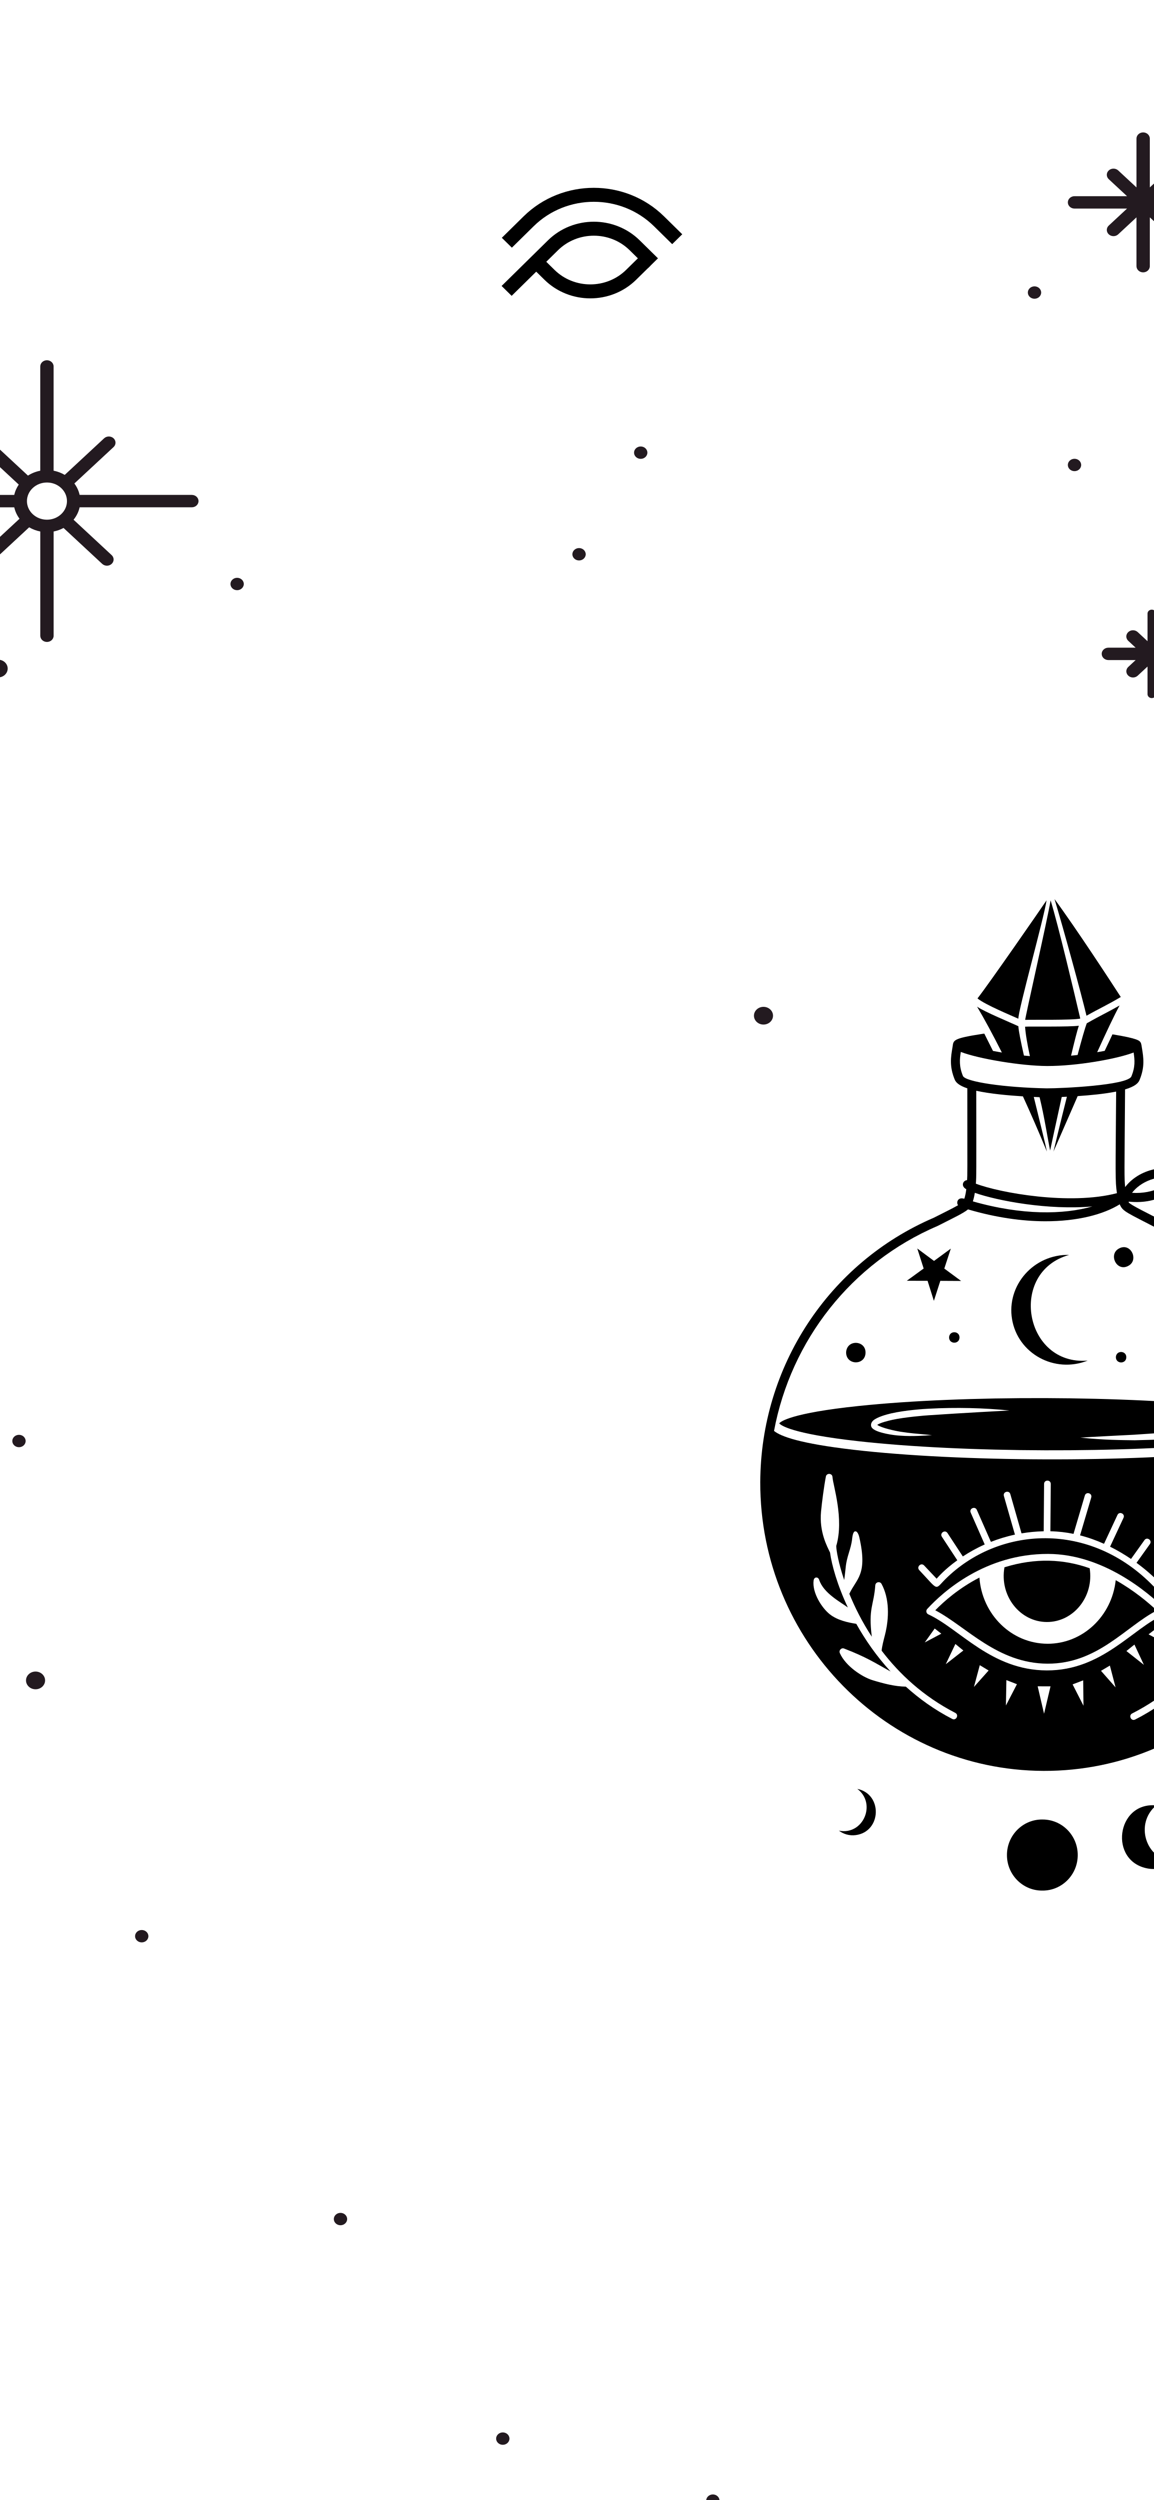 <svg width="375" height="812" viewBox="0 0 375 812" fill="none" xmlns="http://www.w3.org/2000/svg">
<rect x="0" y="0" width="375" height="812" fill="#808080" stroke="none"/>
<g clip-path="url(#clip0_1572_11038)">
<rect width="375" height="812" fill="white"/>
<path d="M-31.832 164.769H4.633C4.928 166.121 5.525 167.375 6.343 168.476L-6.393 180.297C-7.244 181.087 -7.244 182.356 -6.393 183.146C-5.968 183.541 -5.412 183.738 -4.855 183.738C-4.299 183.738 -3.743 183.541 -3.326 183.146L9.476 171.257C10.564 171.895 11.782 172.373 13.091 172.617V206.483C13.091 207.592 14.065 208.496 15.259 208.496C16.453 208.496 17.427 207.592 17.427 206.483V172.617C18.58 172.396 19.66 172.001 20.649 171.469L33.214 183.138C33.639 183.533 34.195 183.731 34.751 183.731C35.308 183.731 35.864 183.533 36.281 183.138C37.132 182.348 37.132 181.079 36.281 180.289L23.905 168.795C24.862 167.618 25.549 166.258 25.876 164.761H62.342C63.536 164.761 64.51 163.857 64.51 162.748C64.51 161.639 63.536 160.735 62.342 160.735H25.876C25.582 159.383 24.985 158.129 24.167 157.028L36.903 145.199C37.753 144.409 37.753 143.141 36.903 142.351C36.052 141.568 34.686 141.568 33.835 142.351L21.034 154.24C19.946 153.602 18.727 153.123 17.418 152.88V119.013C17.418 117.904 16.445 117 15.251 117C14.056 117 13.083 117.904 13.083 119.013V152.88C11.627 153.153 10.277 153.708 9.091 154.468L-3.947 142.358C-4.798 141.576 -6.164 141.576 -7.015 142.358C-7.865 143.148 -7.865 144.417 -7.015 145.207L6.097 157.385C5.41 158.395 4.895 159.527 4.633 160.743H-31.832C-33.027 160.743 -34 161.647 -34 162.756C-34 163.865 -33.027 164.769 -31.832 164.769ZM15.259 156.709C18.85 156.709 21.762 159.421 21.762 162.748C21.762 166.076 18.842 168.788 15.259 168.788C11.676 168.788 8.756 166.076 8.756 162.748C8.756 159.421 11.676 156.709 15.259 156.709Z" fill="#231A20"/>
<path d="M347 65.73C347 66.839 347.973 67.743 349.168 67.743H366.239L360.3 73.258C359.45 74.048 359.45 75.317 360.3 76.107C360.726 76.502 361.282 76.7 361.838 76.7C362.394 76.7 362.951 76.502 363.368 76.107L369.306 70.592V86.446C369.306 87.555 370.28 88.46 371.474 88.46C372.668 88.46 373.642 87.555 373.642 86.446V70.592L379.58 76.107C380.006 76.502 380.562 76.7 381.118 76.7C381.674 76.7 382.23 76.502 382.648 76.107C383.498 75.317 383.498 74.048 382.648 73.258L376.709 67.743H393.78C394.975 67.743 395.948 66.839 395.948 65.73C395.948 64.621 394.975 63.717 393.78 63.717H376.709L382.648 58.201C383.498 57.411 383.498 56.142 382.648 55.352C381.797 54.57 380.431 54.57 379.58 55.352L373.642 60.868V45.013C373.642 43.904 372.668 43 371.474 43C370.28 43 369.306 43.904 369.306 45.013V60.868L363.368 55.352C362.517 54.57 361.151 54.57 360.3 55.352C359.45 56.142 359.45 57.411 360.3 58.201L366.239 63.717H349.168C347.973 63.717 347 64.621 347 65.73Z" fill="#231A20"/>
<path d="M358.008 212.366C358.008 213.475 358.982 214.379 360.176 214.379H369.035L366.646 216.597C365.795 217.387 365.795 218.656 366.646 219.446C367.071 219.841 367.628 220.038 368.176 220.038C368.724 220.038 369.288 219.841 369.705 219.446L372.895 216.483V225.455C372.895 226.162 373.509 226.731 374.27 226.731C375.03 226.731 375.644 226.162 375.644 225.455V216.483L378.834 219.446C379.259 219.841 379.816 220.038 380.372 220.038C380.928 220.038 381.484 219.841 381.901 219.446C382.752 218.656 382.752 217.387 381.901 216.597L379.513 214.379H388.372C389.566 214.379 390.539 213.475 390.539 212.366C390.539 211.257 389.566 210.352 388.372 210.352H379.513L381.901 208.134C382.752 207.344 382.752 206.075 381.901 205.285C381.051 204.495 379.685 204.495 378.834 205.285L375.644 208.248V199.276C375.644 198.57 375.03 198 374.27 198C373.509 198 372.895 198.57 372.895 199.276V208.248L369.705 205.285C368.855 204.503 367.489 204.495 366.638 205.285C365.787 206.075 365.787 207.344 366.638 208.134L369.026 210.352H360.168C358.973 210.352 358 211.257 358 212.366H358.008Z" fill="#231A20"/>
<path d="M14.653 545.767C14.653 544.179 13.263 542.887 11.553 542.887C9.844 542.887 8.453 544.179 8.453 545.767C8.453 547.354 9.844 548.646 11.553 548.646C13.263 548.646 14.653 547.354 14.653 545.767Z" fill="#231A20"/>
<path d="M251.2 329.879C251.2 328.291 249.81 327 248.1 327C246.391 327 245 328.291 245 329.879C245 331.467 246.391 332.758 248.1 332.758C249.81 332.758 251.2 331.467 251.2 329.879Z" fill="#231A20"/>
<path d="M2.499 217.135C2.499 215.547 1.109 214.255 -0.601 214.255C-2.311 214.255 -3.701 215.547 -3.701 217.135C-3.701 218.722 -2.311 220.014 -0.601 220.014C1.109 220.014 2.499 218.722 2.499 217.135Z" fill="#231A20"/>
<path d="M190.335 180.013C190.335 178.904 189.362 178 188.168 178C186.973 178 186 178.904 186 180.013C186 181.122 186.973 182.026 188.168 182.026C189.362 182.026 190.335 181.122 190.335 180.013Z" fill="#231A20"/>
<path d="M338.335 95.013C338.335 93.904 337.362 93 336.168 93C334.973 93 334 93.904 334 95.013C334 96.122 334.973 97.026 336.168 97.026C337.362 97.026 338.335 96.122 338.335 95.013Z" fill="#231A20"/>
<path d="M48.224 628.838C48.224 627.729 47.251 626.825 46.056 626.825C44.862 626.825 43.889 627.729 43.889 628.838C43.889 629.947 44.862 630.851 46.056 630.851C47.251 630.851 48.224 629.947 48.224 628.838Z" fill="#231A20"/>
<path d="M165.554 792.011C165.554 790.902 164.581 789.998 163.386 789.998C162.192 789.998 161.219 790.902 161.219 792.011C161.219 793.12 162.192 794.024 163.386 794.024C164.581 794.024 165.554 793.12 165.554 792.011Z" fill="#231A20"/>
<path d="M233.816 812.158C233.816 811.049 232.842 810.145 231.648 810.145C230.454 810.145 229.48 811.049 229.48 812.158C229.48 813.267 230.454 814.171 231.648 814.171C232.842 814.171 233.816 813.267 233.816 812.158Z" fill="#231A20"/>
<path d="M112.812 720.707C112.812 719.598 111.838 718.694 110.644 718.694C109.45 718.694 108.477 719.598 108.477 720.707C108.477 721.816 109.45 722.72 110.644 722.72C111.838 722.72 112.812 721.816 112.812 720.707Z" fill="#231A20"/>
<path d="M210.372 147.016C210.372 145.907 209.399 145.003 208.205 145.003C207.011 145.003 206.037 145.907 206.037 147.016C206.037 148.125 207.011 149.029 208.205 149.029C209.399 149.029 210.372 148.125 210.372 147.016Z" fill="#231A20"/>
<path d="M79.224 189.672C79.224 188.563 78.251 187.659 77.056 187.659C75.862 187.659 74.889 188.563 74.889 189.672C74.889 190.781 75.862 191.685 77.056 191.685C78.251 191.685 79.224 190.781 79.224 189.672Z" fill="#231A20"/>
<path d="M351.335 151.013C351.335 149.904 350.362 149 349.168 149C347.973 149 347 149.904 347 151.013C347 152.122 347.973 153.026 349.168 153.026C350.362 153.026 351.335 152.122 351.335 151.013Z" fill="#231A20"/>
<path d="M8.335 468.013C8.335 466.904 7.362 466 6.168 466C4.973 466 4 466.904 4 468.013C4 469.122 4.973 470.026 6.168 470.026C7.362 470.026 8.335 469.122 8.335 468.013Z" fill="#231A20"/>
<g clip-path="url(#clip1_1572_11038)">
<path d="M353.454 441.895C332.869 443.619 327.527 413.13 347.429 407.566C335.934 407.304 327.024 417.42 328.873 428.462C330.734 439.587 342.618 446.19 353.454 441.895Z" fill="black"/>
<path d="M276.423 442.009C278.274 443.097 281.159 442.222 281.262 439.409C281.365 436.458 278.269 435.42 276.362 436.613C274.522 437.765 274.422 440.83 276.427 442.009L276.423 442.009Z" fill="black"/>
<path d="M366.896 410.987C370.134 408.96 367.233 403.216 363.389 405.626C360.147 407.653 363.051 413.393 366.896 410.987Z" fill="black"/>
<path d="M365.999 440.858C366.053 439.277 364.396 438.72 363.371 439.36C362.394 439.97 362.322 441.611 363.407 442.251C364.402 442.836 365.945 442.362 365.999 440.858Z" fill="black"/>
<path d="M309.168 432.945C308.196 433.555 308.119 435.196 309.204 435.835C310.199 436.417 311.743 435.946 311.797 434.442C311.85 432.862 310.193 432.305 309.172 432.945L309.168 432.945Z" fill="black"/>
<path d="M338.84 590.936C338.806 590.936 338.772 590.94 338.738 590.94C338.708 590.94 338.674 590.936 338.64 590.936C332.343 590.919 327.226 596.082 327.213 602.456C327.196 608.834 332.292 614.01 338.589 614.027C338.622 614.027 338.656 614.02 338.69 614.02C338.724 614.02 338.754 614.027 338.788 614.028C345.089 614.04 350.206 608.885 350.219 602.511C350.232 596.133 345.14 590.953 338.84 590.94L338.84 590.936Z" fill="black"/>
<path d="M375.712 586.356C362.742 585.137 360.208 604.611 373.032 606.861C376.088 607.4 379.059 606.495 381.281 604.64C372.233 603.846 368.666 592.243 375.716 586.356L375.712 586.356Z" fill="black"/>
<path d="M278.596 580.994C284.953 585.79 280.48 596.175 272.609 594.554C274.121 595.702 276.056 596.275 278.077 596.007C286.477 594.896 286.885 582.689 278.596 580.994Z" fill="black"/>
<path d="M301.42 415.979L303.471 422.493L305.565 415.992L312.317 416.029L306.857 412.005L308.98 405.516L303.513 409.527L298.072 405.481L300.15 411.984L294.667 415.972L301.42 415.979Z" fill="black"/>
<path d="M279.108 456.625C256.903 458.949 253.655 461.722 253.221 462.273C253.652 462.83 256.881 465.624 279.071 468.091C312.891 471.855 366.194 472.03 400.068 468.48C422.273 466.152 425.521 463.382 425.959 462.828C425.528 462.274 422.294 459.48 400.105 457.014C366.288 453.25 312.982 453.075 279.108 456.625ZM292.849 465.028C295.541 465.452 297.365 465.594 302.851 466.096C300.707 466.253 296.477 466.57 292.709 466.284C290.61 466.209 285.11 465.418 283.576 463.958C282.878 463.396 282.791 462.239 283.738 461.366C285.029 460.231 287.909 459.433 289.58 459.043C294.233 457.972 300.592 457.566 301.686 457.528C310.66 457.027 319.973 457.274 327.997 458.1C327.997 458.1 311.793 458.954 301.819 459.649C300.923 459.692 294.098 460.241 290.044 461.12C288.865 461.386 286.035 462.04 285.065 462.779C286.39 463.739 290.792 464.72 292.849 465.032L292.849 465.028ZM368.662 465.961C374.596 465.546 383.49 465.091 389.019 463.894C390.205 463.623 393.029 462.97 393.994 462.234C393.446 461.836 392.728 461.605 392.112 461.402C387.332 459.802 383.075 459.541 376.208 458.913C384.215 458.326 386.93 458.643 391.325 459.408C393.332 459.94 394.572 460.187 395.487 461.055C396.185 461.617 396.272 462.774 395.325 463.647C394.035 464.785 391.158 465.584 389.483 465.97C382.978 467.465 375.778 467.598 368.747 467.77C364.556 467.71 358.869 467.715 351.066 466.913C353.41 466.726 367.936 466 368.662 465.964L368.662 465.961Z" fill="black"/>
<path d="M340.178 526.796C348.894 526.824 355.552 518.479 354.092 509.332C345.724 506.38 336.551 505.879 326.411 509.018C324.741 518.285 331.421 526.768 340.178 526.796Z" fill="black"/>
<path d="M340.378 533.857C328.676 533.819 319.114 524.348 318.272 512.362C311.644 515.776 306.782 520.055 303.925 522.99C314.072 528.319 324.099 540.274 340.417 540.326C356.735 540.379 365.9 528.185 375.904 523.057C373.042 520.371 368.406 516.491 362.559 513.209C361.322 524.857 351.855 533.897 340.378 533.86L340.378 533.857Z" fill="black"/>
<path d="M364.201 323.8C361.27 319.251 349.573 301.354 342.674 291.999C345.551 301.505 351.429 322.982 353.066 329.891C357.588 327.343 359.618 326.527 364.201 323.803L364.201 323.8Z" fill="black"/>
<path d="M333.152 331.236C334.808 331.131 348.631 331.389 351.04 330.81C348.981 322.026 344.023 301.009 341.402 292.41C340.351 298.751 333.025 330.851 333.148 331.24L333.152 331.236Z" fill="black"/>
<path d="M340.088 292.402C338.565 294.697 321.441 319.417 317.642 324.267C320.166 326.354 328.961 329.958 330.925 330.859C330.832 328.194 339.272 298.092 340.088 292.402Z" fill="black"/>
<path d="M389.288 385.013C402.574 392.081 408.465 409.655 412.492 416.069C416.137 421.88 425.487 426.99 431.605 421.903C433.087 420.674 431.247 418.399 429.761 419.631C425.25 423.383 417.756 418.976 414.942 414.493C411.547 409.082 406.205 393.966 395.068 385.321C411.154 388.564 410.61 409.209 422.741 409.247C428.47 409.266 429.641 405.614 430.44 403.716C431.195 401.933 428.528 400.771 427.773 402.562C427.463 403.296 427.339 405.47 424.275 406.149C412.474 408.784 413.124 380.844 389.862 382.033C378.951 376.591 369.69 380.163 365.625 385.55C365.327 382.442 365.389 381.905 365.599 353.818C368.898 352.839 369.898 351.749 370.296 350.791C372.085 346.509 371.58 343.434 371.093 340.463C371.019 340.009 370.902 338.958 370.655 338.584C370.258 337.973 369.805 337.283 361.504 335.931C360.773 337.467 359.746 339.733 358.97 341.303C358.195 341.449 357.378 341.595 356.535 341.737C359.467 335.277 362.114 329.676 363.828 326.552C359.988 328.748 357.6 329.814 353.424 332.204C353.345 332.249 353.259 332.283 353.176 332.306C352.584 333.8 351.466 337.745 350.167 342.642C349.46 342.724 348.756 342.797 348.049 342.868C349.082 338.484 349.996 334.873 350.57 333.127C347.785 333.568 334.691 333.328 333.115 333.441C333.228 335.684 333.827 339.071 334.672 343.007C334.029 342.952 333.382 342.893 332.731 342.822C331.707 338.287 330.982 334.683 330.93 333.297C328.605 332.196 319.818 328.588 317.502 326.932C319.792 330.789 322.548 335.855 325.565 341.84C324.58 341.673 323.606 341.502 322.674 341.32C322.075 340.122 320.879 337.742 319.859 335.709C319.769 335.705 319.675 335.709 319.581 335.724C309.073 337.339 309.91 337.84 309.5 340.265C308.994 343.237 308.468 346.308 310.23 350.598C310.6 351.498 311.499 352.521 314.336 353.471C314.364 382.312 314.367 381.307 314.263 383.283C312.946 383.363 312.105 385.214 314.005 386.241C313.839 387.508 313.622 388.559 313.352 389.339C311.3 388.688 310.655 390.449 311.318 391.442C309.479 392.498 306.472 393.966 303.432 395.506C269.304 410.141 247.175 443.831 247.054 481.346C246.889 532.905 288.192 574.986 339.125 575.15C390.057 575.313 431.63 533.498 431.795 481.94C431.913 445.342 410.745 411.84 377.924 396.617C372.899 393.997 367.472 391.39 366.82 390.554C366.79 390.508 366.768 390.458 366.738 390.413C366.764 390.367 366.798 390.325 366.817 390.276C377.644 391.301 380.261 385.707 389.276 385.009L389.288 385.013ZM384.111 382.944C378.817 384.522 375.293 387.866 367.869 387.408C370.166 384.289 376.143 380.71 384.111 382.944ZM312.92 349.476C311.632 346.341 311.827 344.08 312.223 341.641C317.813 343.821 331.697 346.193 340.285 346.22C349.87 346.251 362.994 343.925 368.376 341.832C368.756 344.271 368.933 346.529 367.629 349.648C366.198 352.499 345.08 353.49 340.115 353.474C326.314 353.205 313.861 351.375 312.923 349.476L312.92 349.476ZM317.111 384.438C317.3 381.861 317.272 382.112 317.249 354.261C321.752 355.254 327.784 355.788 332.406 356.073C334.962 361.656 337.59 367.669 340.192 374.01C339.837 372.033 337.928 364.426 335.934 356.263C336.634 356.296 337.262 356.321 337.811 356.341C337.852 356.505 337.889 356.673 337.934 356.837C339.293 362.386 340.41 369.487 341.239 373.69C341.479 372.598 343.125 364.82 345.015 356.273C345.545 356.252 346.106 356.227 346.697 356.195C344.426 365.243 342.443 373.458 342.329 374.013C344.375 369.336 347.21 362.799 350.199 355.993C354.12 355.731 358.88 355.29 362.7 354.525C362.501 381.37 362.355 383.571 362.956 387.518C347.712 391.517 324.869 387.411 317.118 384.435L317.111 384.438ZM354.963 391.826C345.723 394.496 332.113 394.753 316.137 390.181C316.395 389.398 316.609 388.469 316.778 387.404C324.214 390.013 340.71 393.097 354.963 391.826ZM309.443 558.28C303.693 555.314 298.698 551.715 294.358 547.787C290.758 547.752 287.008 546.75 283.483 545.673C280.375 544.722 274.871 541.273 272.91 536.899C272.515 536.007 273.39 535.066 274.296 535.411C281.678 538.272 284.118 539.951 289.409 542.878C284.798 537.855 281.121 532.52 278.252 527.385C275.534 526.965 272.132 526.235 269.671 524.304C267.067 522.254 263.881 517.305 264.387 513.312C264.553 512.06 265.851 512.03 266.201 513.113C267.631 517.485 273.201 520.332 275.516 522.083C272.038 514.693 270.257 508.164 269.731 504.248C268.85 502.356 266.164 497.633 266.802 490.929C267.087 487.918 267.735 482.921 268.37 479.575C268.611 478.312 270.461 478.432 270.525 479.727C270.648 482.248 274.36 493.231 271.743 502.106C271.769 503.576 272.474 507.699 274.326 513.161C274.976 508.624 274.593 508.383 275.908 504.127C276.304 502.848 276.661 501.566 276.854 500.242C276.934 499.709 277.056 497.04 278.131 497.359C278.713 497.529 279.097 498.653 279.216 499.179C282.061 511.522 278.262 512.706 276 517.641C277.751 521.935 280.128 526.725 283.298 531.575C282.121 522.227 283.932 521.615 284.432 514.877C284.514 513.784 285.952 513.477 286.472 514.434C289.041 519.195 288.983 525.443 287.558 531.056C287.116 532.764 286.617 534.689 286.489 536.098C292.224 543.622 299.991 550.931 310.427 556.311C311.708 556.966 310.72 558.935 309.435 558.276L309.443 558.28ZM306.074 499.117C305.281 497.907 307.086 496.683 307.888 497.897L312.881 505.506C314.917 504.164 317.287 502.816 319.988 501.61L315.44 491.276C314.853 489.941 316.842 489.053 317.429 490.38L322.003 500.771C324.38 499.835 326.986 499.02 329.809 498.416L326.223 485.881C325.821 484.482 327.911 483.868 328.313 485.267L331.954 498.008C334.224 497.627 336.621 497.383 339.153 497.323L339.281 481.962C339.293 480.5 341.467 480.511 341.455 481.981L341.327 497.322C343.933 497.377 346.445 497.678 348.844 498.169L352.521 485.725C352.932 484.333 355.018 484.96 354.607 486.356L350.971 498.656C353.745 499.365 356.345 500.314 358.757 501.396L363.124 492.031C363.741 490.712 365.706 491.658 365.092 492.97L360.728 502.327C363.252 503.585 365.531 504.959 367.532 506.317L371.908 500.189C372.75 499.011 374.514 500.296 373.671 501.478L369.318 507.576C372.272 509.733 374.447 511.724 375.707 512.954L378.469 510.45C379.544 509.478 380.991 511.124 379.919 512.092L376.66 515.044C376.274 515.755 375.416 515.779 374.944 515.286C354.188 493.761 324.468 495.741 307.207 512.875C303.656 516.424 305.179 516.787 298.723 509.954C297.722 508.899 299.303 507.381 300.296 508.428L304.357 512.725C305.051 511.992 306.962 509.725 311.083 506.749L306.074 499.117ZM378.236 524.371C368.016 528.82 358.233 542.577 340.158 542.519C322.084 542.461 311.892 529.02 301.652 524.307C300.984 524.001 300.772 523.063 301.372 522.49C306.381 517.057 320.099 504.615 340.607 504.681C358.437 504.738 373 517.119 378.43 522.437C378.449 522.452 378.453 522.475 378.471 522.494C379.139 523.018 378.982 524.046 378.236 524.371ZM378.593 533.686L373.235 530.801L375.392 529.137L378.593 533.686ZM305.883 530.585L300.506 533.435L303.737 528.907L305.883 530.585ZM307.333 540.502L310.458 533.928L313.046 536.05L307.337 540.502L307.333 540.502ZM316.488 547.888L318.388 540.812L321.26 542.542L316.488 547.892L316.488 547.888ZM326.877 553.915L327.035 545.66L330.462 546.996L326.881 553.915L326.877 553.915ZM339.271 556.59L337.197 547.681L341.372 547.694L339.271 556.59ZM348.551 547.058L351.986 545.744L352.091 554L348.551 547.058ZM357.778 542.655L360.661 540.943L362.515 548.032L357.778 542.652L357.778 542.655ZM368.639 534.119L371.721 540.712L366.036 536.224L368.639 534.119ZM408.858 524.755C406.388 526.674 402.982 527.378 400.261 527.781C397.359 532.897 393.648 538.209 389.005 543.201C395.08 539.82 397.665 538.305 404.17 535.832C405.089 535.492 405.943 536.447 405.542 537.329C402.318 544.409 391.709 548.054 384.028 548.075C379.663 551.975 374.645 555.542 368.876 558.471C367.565 559.13 366.631 557.135 367.897 556.499C378.368 551.187 386.182 543.927 391.965 536.44C391.751 533.884 390.328 529.619 390.135 527.649C389.636 522.515 390.316 518.069 392.121 514.777C392.647 513.819 394.079 514.144 394.158 515.233C394.284 517.077 394.609 518.86 394.924 520.594C395.715 524.88 395.94 526.229 395.184 531.934C398.382 527.109 400.794 522.33 402.572 518.055C402.015 516.778 398.827 512.891 398.301 508.012C398.133 506.469 399.22 500.372 399.454 499.188C399.565 498.629 400.033 496.94 400.933 497.64C401.248 497.884 401.486 498.727 401.587 499.104C401.784 499.839 402.226 502.792 402.751 504.542C404.031 508.792 403.654 509.045 404.275 513.586C406.166 508.136 406.898 504.018 406.929 502.548C404.369 493.652 408.151 482.701 408.294 480.177C408.366 478.871 410.217 478.786 410.447 480.039C411.06 483.389 411.676 488.39 411.941 491.403C412.373 496.279 411.164 500.391 408.923 504.702C408.372 508.615 406.553 515.132 403.028 522.501C403.959 521.807 404.954 521.155 405.9 520.541C407.091 519.772 408.219 519.048 408.837 518.441C410.162 517.139 411.762 515.56 412.423 513.586C412.795 512.468 414.081 512.617 414.213 513.679C414.693 517.679 411.479 522.722 408.862 524.755L408.858 524.755ZM376.663 399.264C403.489 411.703 422.262 436.686 427.451 465.441C425.06 467.212 418.719 469.392 401.849 471.246C367.388 475.035 311.701 474.856 277.264 470.846C259.971 468.833 253.76 466.547 251.524 464.739C257.024 435.31 276.669 410.164 304.608 398.198C304.638 398.187 304.664 398.172 304.691 398.16C309.838 395.553 313.13 393.999 314.567 392.785C323.703 395.472 332.152 396.619 339.559 396.643C350.121 396.676 358.562 394.434 363.866 391.138C364.866 393.521 365.923 393.677 376.659 399.267L376.663 399.264Z" fill="black"/>
</g>
<g clip-path="url(#clip2_1572_11038)">
<path fill-rule="evenodd" clip-rule="evenodd" d="M211.353 86.31L208.089 83.1L203.459 87.653C197.069 93.938 186.586 93.938 180.191 87.653L175.432 82.973L172.168 86.183L176.927 90.863C185.122 98.918 198.528 98.918 206.72 90.863L211.349 86.31H211.353Z" fill="black"/>
<path fill-rule="evenodd" clip-rule="evenodd" d="M166.264 96.085L177.517 85.018L181.337 81.262C187.728 74.977 198.211 74.977 204.601 81.262L207.28 83.896L210.545 87.106L213.809 83.896L210.545 80.686L207.866 78.051C199.675 69.996 186.264 69.992 178.073 78.051L174.253 81.808L163 92.875L166.264 96.085Z" fill="black"/>
<path fill-rule="evenodd" clip-rule="evenodd" d="M221.698 76.086L215.78 70.267C203.218 57.912 182.715 57.912 170.152 70.267L163.072 77.23L166.337 80.44L173.417 73.477C184.179 62.893 201.758 62.893 212.516 73.477L218.433 79.296L221.698 76.086Z" fill="black"/>
</g>
</g>
<defs>
<clipPath id="clip0_1572_11038">
<rect width="375" height="812" fill="white"/>
</clipPath>
<clipPath id="clip1_1572_11038">
<rect width="208.106" height="322.035" fill="white" transform="translate(235.035 291.653) rotate(0.184)"/>
</clipPath>
<clipPath id="clip2_1572_11038">
<rect width="59" height="36" fill="white" transform="translate(163 61)"/>
</clipPath>
</defs>
</svg>
